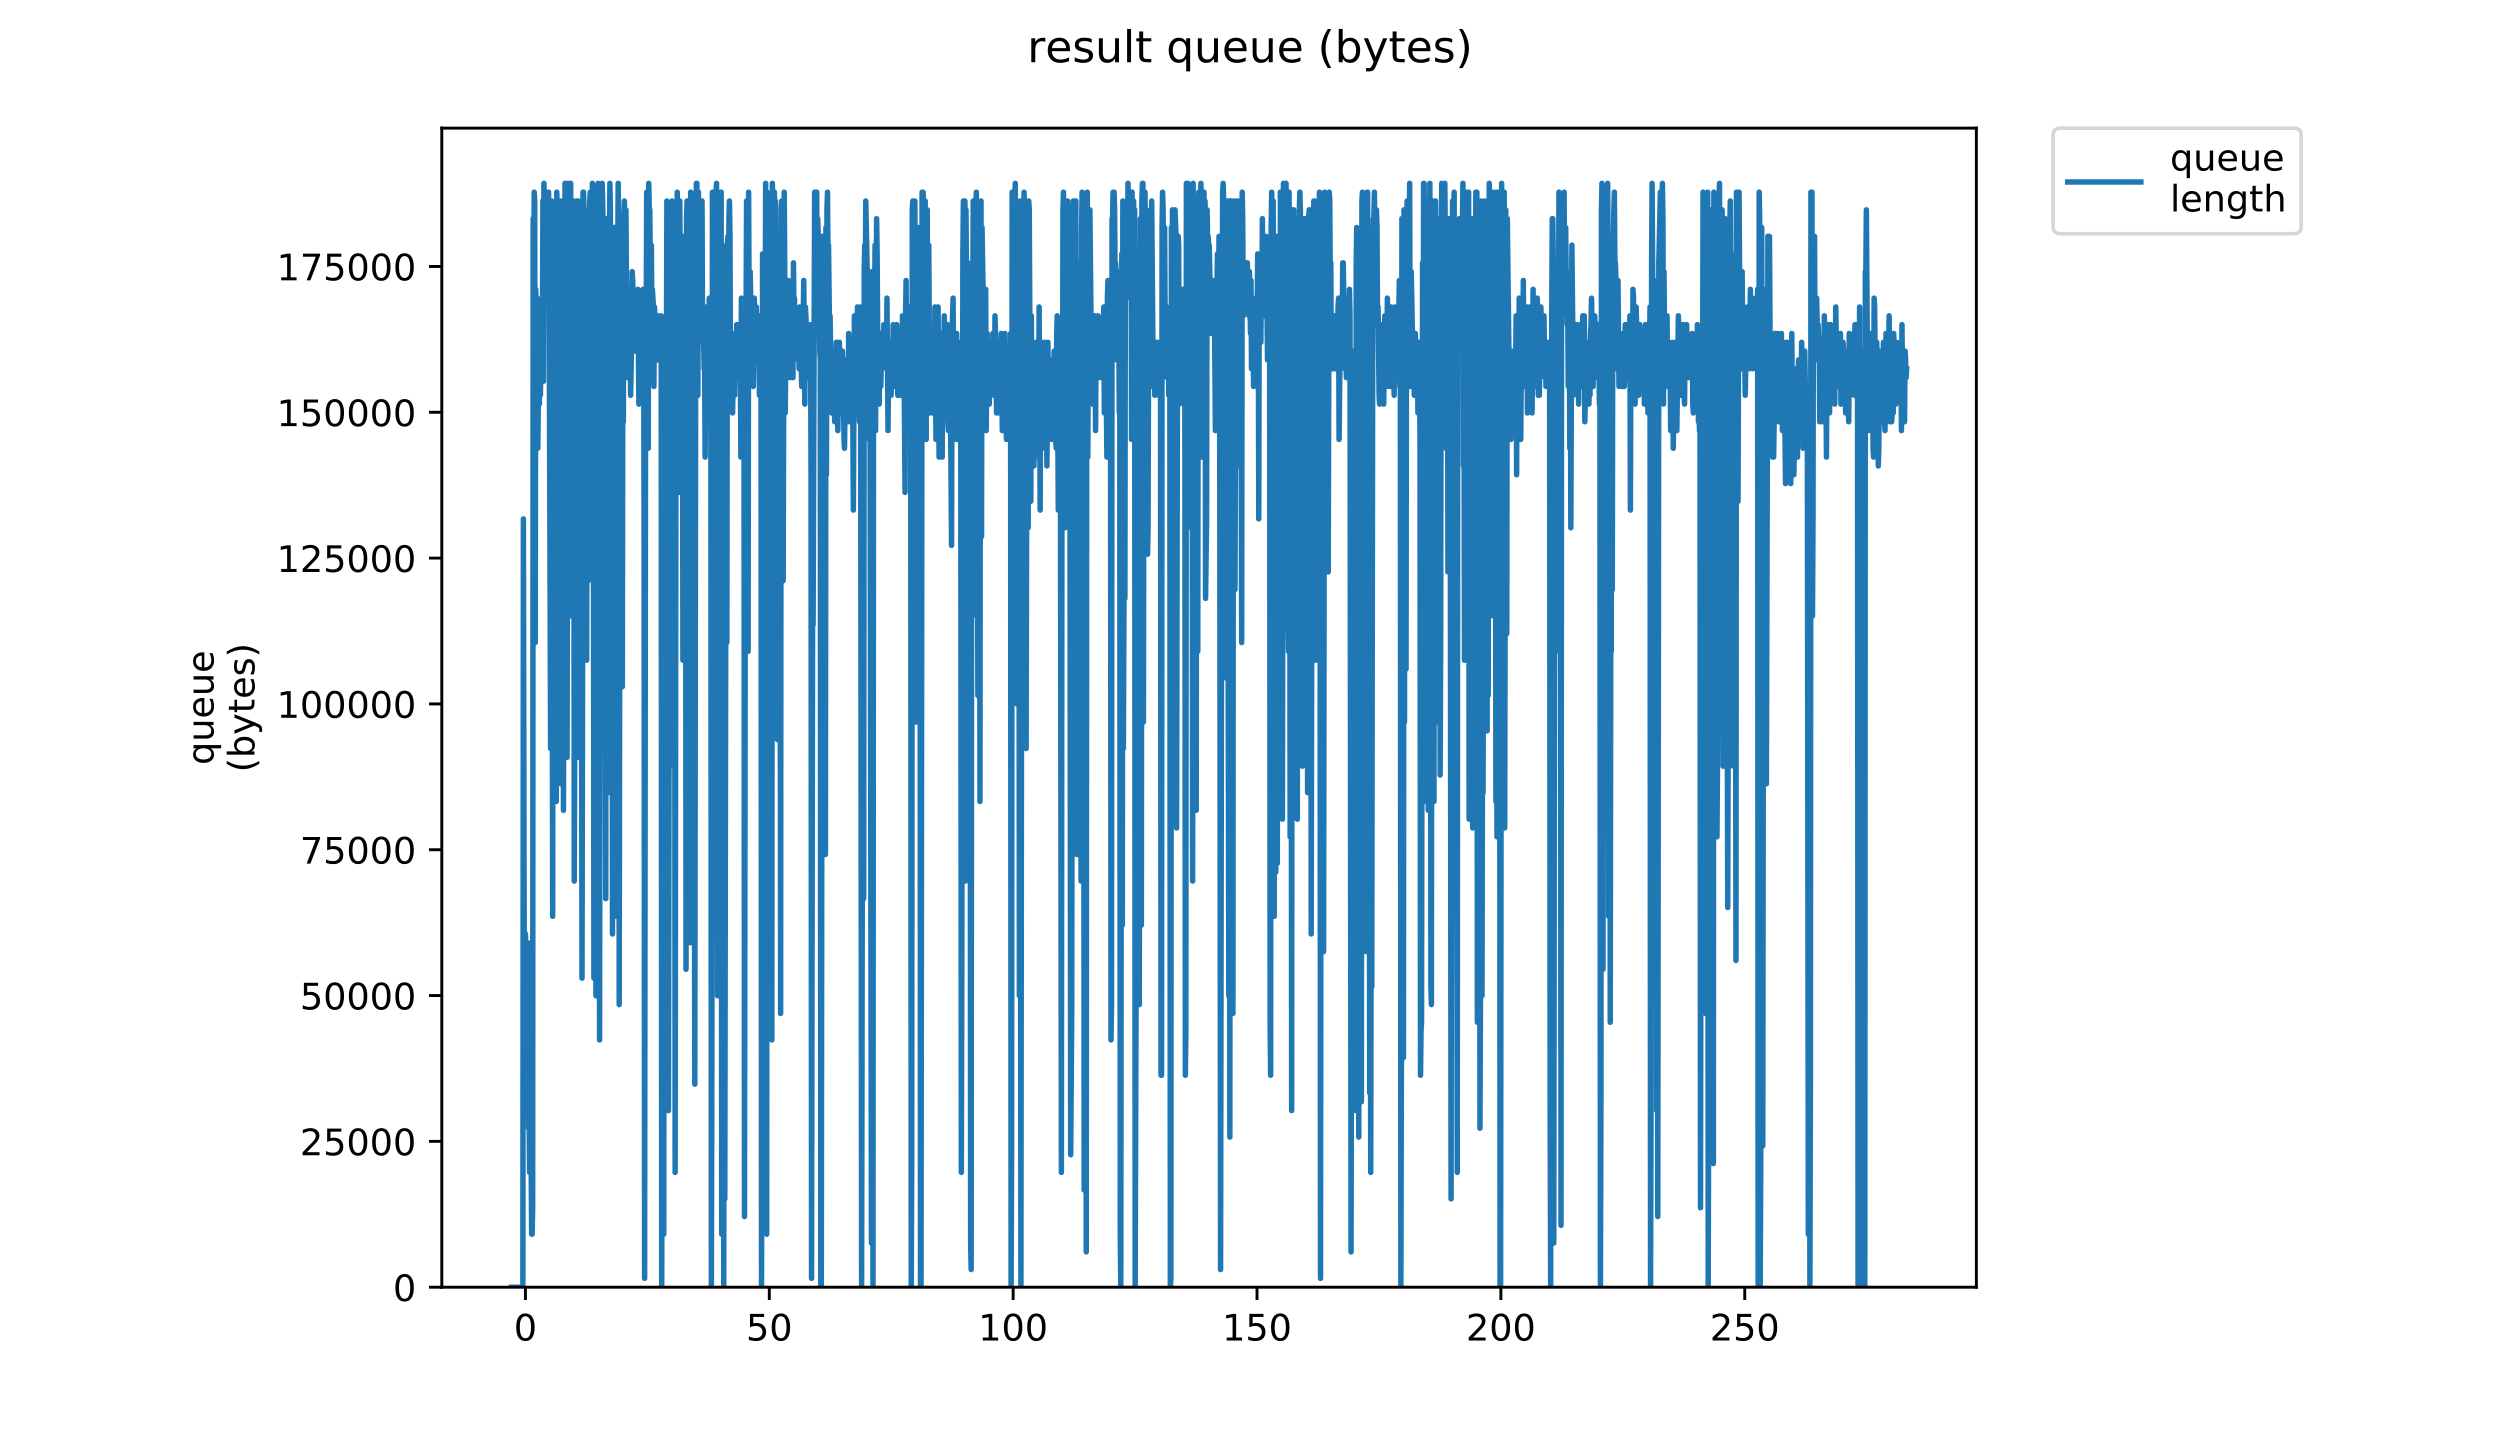 <?xml version="1.0" encoding="utf-8" standalone="no"?>
<!DOCTYPE svg PUBLIC "-//W3C//DTD SVG 1.1//EN"
  "http://www.w3.org/Graphics/SVG/1.1/DTD/svg11.dtd">
<!-- Created with matplotlib (https://matplotlib.org/) -->
<svg height="396pt" version="1.1" viewBox="0 0 684 396" width="684pt" xmlns="http://www.w3.org/2000/svg" xmlns:xlink="http://www.w3.org/1999/xlink">
 <defs>
  <style type="text/css">
*{stroke-linecap:butt;stroke-linejoin:round;}
  </style>
 </defs>
 <g id="figure_1">
  <g id="patch_1">
   <path d="M 0 396 
L 684 396 
L 684 0 
L 0 0 
z
" style="fill:#ffffff;"/>
  </g>
  <g id="axes_1">
   <g id="patch_2">
    <path d="M 120.879 352.174 
L 540.734 352.174 
L 540.734 35.062 
L 120.879 35.062 
z
" style="fill:#ffffff;"/>
   </g>
   <g id="matplotlib.axis_1">
    <g id="xtick_1">
     <g id="line2d_1">
      <defs>
       <path d="M 0 0 
L 0 3.5 
" id="mf52c67caf8" style="stroke:#000000;stroke-width:0.8;"/>
      </defs>
      <g>
       <use style="stroke:#000000;stroke-width:0.8;" x="143.756" xlink:href="#mf52c67caf8" y="352.174"/>
      </g>
     </g>
     <g id="text_1">
      <!-- 0 -->
      <defs>
       <path d="M 31.781 66.406 
Q 24.172 66.406 20.328 58.906 
Q 16.5 51.422 16.5 36.375 
Q 16.5 21.391 20.328 13.891 
Q 24.172 6.391 31.781 6.391 
Q 39.453 6.391 43.281 13.891 
Q 47.125 21.391 47.125 36.375 
Q 47.125 51.422 43.281 58.906 
Q 39.453 66.406 31.781 66.406 
z
M 31.781 74.219 
Q 44.047 74.219 50.516 64.516 
Q 56.984 54.828 56.984 36.375 
Q 56.984 17.969 50.516 8.266 
Q 44.047 -1.422 31.781 -1.422 
Q 19.531 -1.422 13.062 8.266 
Q 6.594 17.969 6.594 36.375 
Q 6.594 54.828 13.062 64.516 
Q 19.531 74.219 31.781 74.219 
z
" id="DejaVuSans-48"/>
      </defs>
      <g transform="translate(140.575 366.773)scale(0.1 -0.1)">
       <use xlink:href="#DejaVuSans-48"/>
      </g>
     </g>
    </g>
    <g id="xtick_2">
     <g id="line2d_2">
      <g>
       <use style="stroke:#000000;stroke-width:0.8;" x="210.477" xlink:href="#mf52c67caf8" y="352.174"/>
      </g>
     </g>
     <g id="text_2">
      <!-- 50 -->
      <defs>
       <path d="M 10.797 72.906 
L 49.516 72.906 
L 49.516 64.594 
L 19.828 64.594 
L 19.828 46.734 
Q 21.969 47.469 24.109 47.828 
Q 26.266 48.188 28.422 48.188 
Q 40.625 48.188 47.75 41.5 
Q 54.891 34.812 54.891 23.391 
Q 54.891 11.625 47.562 5.094 
Q 40.234 -1.422 26.906 -1.422 
Q 22.312 -1.422 17.547 -0.641 
Q 12.797 0.141 7.719 1.703 
L 7.719 11.625 
Q 12.109 9.234 16.797 8.062 
Q 21.484 6.891 26.703 6.891 
Q 35.156 6.891 40.078 11.328 
Q 45.016 15.766 45.016 23.391 
Q 45.016 31 40.078 35.438 
Q 35.156 39.891 26.703 39.891 
Q 22.75 39.891 18.812 39.016 
Q 14.891 38.141 10.797 36.281 
z
" id="DejaVuSans-53"/>
      </defs>
      <g transform="translate(204.115 366.773)scale(0.1 -0.1)">
       <use xlink:href="#DejaVuSans-53"/>
       <use x="63.623" xlink:href="#DejaVuSans-48"/>
      </g>
     </g>
    </g>
    <g id="xtick_3">
     <g id="line2d_3">
      <g>
       <use style="stroke:#000000;stroke-width:0.8;" x="277.199" xlink:href="#mf52c67caf8" y="352.174"/>
      </g>
     </g>
     <g id="text_3">
      <!-- 100 -->
      <defs>
       <path d="M 12.406 8.297 
L 28.516 8.297 
L 28.516 63.922 
L 10.984 60.406 
L 10.984 69.391 
L 28.422 72.906 
L 38.281 72.906 
L 38.281 8.297 
L 54.391 8.297 
L 54.391 0 
L 12.406 0 
z
" id="DejaVuSans-49"/>
      </defs>
      <g transform="translate(267.655 366.773)scale(0.1 -0.1)">
       <use xlink:href="#DejaVuSans-49"/>
       <use x="63.623" xlink:href="#DejaVuSans-48"/>
       <use x="127.246" xlink:href="#DejaVuSans-48"/>
      </g>
     </g>
    </g>
    <g id="xtick_4">
     <g id="line2d_4">
      <g>
       <use style="stroke:#000000;stroke-width:0.8;" x="343.92" xlink:href="#mf52c67caf8" y="352.174"/>
      </g>
     </g>
     <g id="text_4">
      <!-- 150 -->
      <g transform="translate(334.376 366.773)scale(0.1 -0.1)">
       <use xlink:href="#DejaVuSans-49"/>
       <use x="63.623" xlink:href="#DejaVuSans-53"/>
       <use x="127.246" xlink:href="#DejaVuSans-48"/>
      </g>
     </g>
    </g>
    <g id="xtick_5">
     <g id="line2d_5">
      <g>
       <use style="stroke:#000000;stroke-width:0.8;" x="410.642" xlink:href="#mf52c67caf8" y="352.174"/>
      </g>
     </g>
     <g id="text_5">
      <!-- 200 -->
      <defs>
       <path d="M 19.188 8.297 
L 53.609 8.297 
L 53.609 0 
L 7.328 0 
L 7.328 8.297 
Q 12.938 14.109 22.625 23.891 
Q 32.328 33.688 34.812 36.531 
Q 39.547 41.844 41.422 45.531 
Q 43.312 49.219 43.312 52.781 
Q 43.312 58.594 39.234 62.25 
Q 35.156 65.922 28.609 65.922 
Q 23.969 65.922 18.812 64.312 
Q 13.672 62.703 7.812 59.422 
L 7.812 69.391 
Q 13.766 71.781 18.938 73 
Q 24.125 74.219 28.422 74.219 
Q 39.75 74.219 46.484 68.547 
Q 53.219 62.891 53.219 53.422 
Q 53.219 48.922 51.531 44.891 
Q 49.859 40.875 45.406 35.406 
Q 44.188 33.984 37.641 27.219 
Q 31.109 20.453 19.188 8.297 
z
" id="DejaVuSans-50"/>
      </defs>
      <g transform="translate(401.098 366.773)scale(0.1 -0.1)">
       <use xlink:href="#DejaVuSans-50"/>
       <use x="63.623" xlink:href="#DejaVuSans-48"/>
       <use x="127.246" xlink:href="#DejaVuSans-48"/>
      </g>
     </g>
    </g>
    <g id="xtick_6">
     <g id="line2d_6">
      <g>
       <use style="stroke:#000000;stroke-width:0.8;" x="477.363" xlink:href="#mf52c67caf8" y="352.174"/>
      </g>
     </g>
     <g id="text_6">
      <!-- 250 -->
      <g transform="translate(467.819 366.773)scale(0.1 -0.1)">
       <use xlink:href="#DejaVuSans-50"/>
       <use x="63.623" xlink:href="#DejaVuSans-53"/>
       <use x="127.246" xlink:href="#DejaVuSans-48"/>
      </g>
     </g>
    </g>
   </g>
   <g id="matplotlib.axis_2">
    <g id="ytick_1">
     <g id="line2d_7">
      <defs>
       <path d="M 0 0 
L -3.5 0 
" id="ma97d9c6a25" style="stroke:#000000;stroke-width:0.8;"/>
      </defs>
      <g>
       <use style="stroke:#000000;stroke-width:0.8;" x="120.879" xlink:href="#ma97d9c6a25" y="352.174"/>
      </g>
     </g>
     <g id="text_7">
      <!-- 0 -->
      <g transform="translate(107.516 355.973)scale(0.1 -0.1)">
       <use xlink:href="#DejaVuSans-48"/>
      </g>
     </g>
    </g>
    <g id="ytick_2">
     <g id="line2d_8">
      <g>
       <use style="stroke:#000000;stroke-width:0.8;" x="120.879" xlink:href="#ma97d9c6a25" y="312.278"/>
      </g>
     </g>
     <g id="text_8">
      <!-- 25000 -->
      <g transform="translate(82.066 316.078)scale(0.1 -0.1)">
       <use xlink:href="#DejaVuSans-50"/>
       <use x="63.623" xlink:href="#DejaVuSans-53"/>
       <use x="127.246" xlink:href="#DejaVuSans-48"/>
       <use x="190.869" xlink:href="#DejaVuSans-48"/>
       <use x="254.492" xlink:href="#DejaVuSans-48"/>
      </g>
     </g>
    </g>
    <g id="ytick_3">
     <g id="line2d_9">
      <g>
       <use style="stroke:#000000;stroke-width:0.8;" x="120.879" xlink:href="#ma97d9c6a25" y="272.383"/>
      </g>
     </g>
     <g id="text_9">
      <!-- 50000 -->
      <g transform="translate(82.066 276.182)scale(0.1 -0.1)">
       <use xlink:href="#DejaVuSans-53"/>
       <use x="63.623" xlink:href="#DejaVuSans-48"/>
       <use x="127.246" xlink:href="#DejaVuSans-48"/>
       <use x="190.869" xlink:href="#DejaVuSans-48"/>
       <use x="254.492" xlink:href="#DejaVuSans-48"/>
      </g>
     </g>
    </g>
    <g id="ytick_4">
     <g id="line2d_10">
      <g>
       <use style="stroke:#000000;stroke-width:0.8;" x="120.879" xlink:href="#ma97d9c6a25" y="232.487"/>
      </g>
     </g>
     <g id="text_10">
      <!-- 75000 -->
      <defs>
       <path d="M 8.203 72.906 
L 55.078 72.906 
L 55.078 68.703 
L 28.609 0 
L 18.312 0 
L 43.219 64.594 
L 8.203 64.594 
z
" id="DejaVuSans-55"/>
      </defs>
      <g transform="translate(82.066 236.286)scale(0.1 -0.1)">
       <use xlink:href="#DejaVuSans-55"/>
       <use x="63.623" xlink:href="#DejaVuSans-53"/>
       <use x="127.246" xlink:href="#DejaVuSans-48"/>
       <use x="190.869" xlink:href="#DejaVuSans-48"/>
       <use x="254.492" xlink:href="#DejaVuSans-48"/>
      </g>
     </g>
    </g>
    <g id="ytick_5">
     <g id="line2d_11">
      <g>
       <use style="stroke:#000000;stroke-width:0.8;" x="120.879" xlink:href="#ma97d9c6a25" y="192.591"/>
      </g>
     </g>
     <g id="text_11">
      <!-- 100000 -->
      <g transform="translate(75.704 196.39)scale(0.1 -0.1)">
       <use xlink:href="#DejaVuSans-49"/>
       <use x="63.623" xlink:href="#DejaVuSans-48"/>
       <use x="127.246" xlink:href="#DejaVuSans-48"/>
       <use x="190.869" xlink:href="#DejaVuSans-48"/>
       <use x="254.492" xlink:href="#DejaVuSans-48"/>
       <use x="318.115" xlink:href="#DejaVuSans-48"/>
      </g>
     </g>
    </g>
    <g id="ytick_6">
     <g id="line2d_12">
      <g>
       <use style="stroke:#000000;stroke-width:0.8;" x="120.879" xlink:href="#ma97d9c6a25" y="152.695"/>
      </g>
     </g>
     <g id="text_12">
      <!-- 125000 -->
      <g transform="translate(75.704 156.494)scale(0.1 -0.1)">
       <use xlink:href="#DejaVuSans-49"/>
       <use x="63.623" xlink:href="#DejaVuSans-50"/>
       <use x="127.246" xlink:href="#DejaVuSans-53"/>
       <use x="190.869" xlink:href="#DejaVuSans-48"/>
       <use x="254.492" xlink:href="#DejaVuSans-48"/>
       <use x="318.115" xlink:href="#DejaVuSans-48"/>
      </g>
     </g>
    </g>
    <g id="ytick_7">
     <g id="line2d_13">
      <g>
       <use style="stroke:#000000;stroke-width:0.8;" x="120.879" xlink:href="#ma97d9c6a25" y="112.799"/>
      </g>
     </g>
     <g id="text_13">
      <!-- 150000 -->
      <g transform="translate(75.704 116.599)scale(0.1 -0.1)">
       <use xlink:href="#DejaVuSans-49"/>
       <use x="63.623" xlink:href="#DejaVuSans-53"/>
       <use x="127.246" xlink:href="#DejaVuSans-48"/>
       <use x="190.869" xlink:href="#DejaVuSans-48"/>
       <use x="254.492" xlink:href="#DejaVuSans-48"/>
       <use x="318.115" xlink:href="#DejaVuSans-48"/>
      </g>
     </g>
    </g>
    <g id="ytick_8">
     <g id="line2d_14">
      <g>
       <use style="stroke:#000000;stroke-width:0.8;" x="120.879" xlink:href="#ma97d9c6a25" y="72.904"/>
      </g>
     </g>
     <g id="text_14">
      <!-- 175000 -->
      <g transform="translate(75.704 76.703)scale(0.1 -0.1)">
       <use xlink:href="#DejaVuSans-49"/>
       <use x="63.623" xlink:href="#DejaVuSans-55"/>
       <use x="127.246" xlink:href="#DejaVuSans-53"/>
       <use x="190.869" xlink:href="#DejaVuSans-48"/>
       <use x="254.492" xlink:href="#DejaVuSans-48"/>
       <use x="318.115" xlink:href="#DejaVuSans-48"/>
      </g>
     </g>
    </g>
    <g id="text_15">
     <!-- queue -->
     <defs>
      <path d="M 14.797 27.297 
Q 14.797 17.391 18.875 11.75 
Q 22.953 6.109 30.078 6.109 
Q 37.203 6.109 41.297 11.75 
Q 45.406 17.391 45.406 27.297 
Q 45.406 37.203 41.297 42.844 
Q 37.203 48.484 30.078 48.484 
Q 22.953 48.484 18.875 42.844 
Q 14.797 37.203 14.797 27.297 
z
M 45.406 8.203 
Q 42.578 3.328 38.25 0.953 
Q 33.938 -1.422 27.875 -1.422 
Q 17.969 -1.422 11.734 6.484 
Q 5.516 14.406 5.516 27.297 
Q 5.516 40.188 11.734 48.094 
Q 17.969 56 27.875 56 
Q 33.938 56 38.25 53.625 
Q 42.578 51.266 45.406 46.391 
L 45.406 54.688 
L 54.391 54.688 
L 54.391 -20.797 
L 45.406 -20.797 
z
" id="DejaVuSans-113"/>
      <path d="M 8.5 21.578 
L 8.5 54.688 
L 17.484 54.688 
L 17.484 21.922 
Q 17.484 14.156 20.5 10.266 
Q 23.531 6.391 29.594 6.391 
Q 36.859 6.391 41.078 11.031 
Q 45.312 15.672 45.312 23.688 
L 45.312 54.688 
L 54.297 54.688 
L 54.297 0 
L 45.312 0 
L 45.312 8.406 
Q 42.047 3.422 37.719 1 
Q 33.406 -1.422 27.688 -1.422 
Q 18.266 -1.422 13.375 4.438 
Q 8.5 10.297 8.5 21.578 
z
M 31.109 56 
z
" id="DejaVuSans-117"/>
      <path d="M 56.203 29.594 
L 56.203 25.203 
L 14.891 25.203 
Q 15.484 15.922 20.484 11.062 
Q 25.484 6.203 34.422 6.203 
Q 39.594 6.203 44.453 7.469 
Q 49.312 8.734 54.109 11.281 
L 54.109 2.781 
Q 49.266 0.734 44.188 -0.344 
Q 39.109 -1.422 33.891 -1.422 
Q 20.797 -1.422 13.156 6.188 
Q 5.516 13.812 5.516 26.812 
Q 5.516 40.234 12.766 48.109 
Q 20.016 56 32.328 56 
Q 43.359 56 49.781 48.891 
Q 56.203 41.797 56.203 29.594 
z
M 47.219 32.234 
Q 47.125 39.594 43.094 43.984 
Q 39.062 48.391 32.422 48.391 
Q 24.906 48.391 20.391 44.141 
Q 15.875 39.891 15.188 32.172 
z
" id="DejaVuSans-101"/>
     </defs>
     <g transform="translate(58.426 209.283)rotate(-90)scale(0.1 -0.1)">
      <use xlink:href="#DejaVuSans-113"/>
      <use x="63.477" xlink:href="#DejaVuSans-117"/>
      <use x="126.855" xlink:href="#DejaVuSans-101"/>
      <use x="188.379" xlink:href="#DejaVuSans-117"/>
      <use x="251.758" xlink:href="#DejaVuSans-101"/>
     </g>
     <!-- (bytes) -->
     <defs>
      <path d="M 31 75.875 
Q 24.469 64.656 21.281 53.656 
Q 18.109 42.672 18.109 31.391 
Q 18.109 20.125 21.312 9.062 
Q 24.516 -2 31 -13.188 
L 23.188 -13.188 
Q 15.875 -1.703 12.234 9.375 
Q 8.594 20.453 8.594 31.391 
Q 8.594 42.281 12.203 53.312 
Q 15.828 64.359 23.188 75.875 
z
" id="DejaVuSans-40"/>
      <path d="M 48.688 27.297 
Q 48.688 37.203 44.609 42.844 
Q 40.531 48.484 33.406 48.484 
Q 26.266 48.484 22.188 42.844 
Q 18.109 37.203 18.109 27.297 
Q 18.109 17.391 22.188 11.75 
Q 26.266 6.109 33.406 6.109 
Q 40.531 6.109 44.609 11.75 
Q 48.688 17.391 48.688 27.297 
z
M 18.109 46.391 
Q 20.953 51.266 25.266 53.625 
Q 29.594 56 35.594 56 
Q 45.562 56 51.781 48.094 
Q 58.016 40.188 58.016 27.297 
Q 58.016 14.406 51.781 6.484 
Q 45.562 -1.422 35.594 -1.422 
Q 29.594 -1.422 25.266 0.953 
Q 20.953 3.328 18.109 8.203 
L 18.109 0 
L 9.078 0 
L 9.078 75.984 
L 18.109 75.984 
z
" id="DejaVuSans-98"/>
      <path d="M 32.172 -5.078 
Q 28.375 -14.844 24.75 -17.812 
Q 21.141 -20.797 15.094 -20.797 
L 7.906 -20.797 
L 7.906 -13.281 
L 13.188 -13.281 
Q 16.891 -13.281 18.938 -11.516 
Q 21 -9.766 23.484 -3.219 
L 25.094 0.875 
L 2.984 54.688 
L 12.5 54.688 
L 29.594 11.922 
L 46.688 54.688 
L 56.203 54.688 
z
" id="DejaVuSans-121"/>
      <path d="M 18.312 70.219 
L 18.312 54.688 
L 36.812 54.688 
L 36.812 47.703 
L 18.312 47.703 
L 18.312 18.016 
Q 18.312 11.328 20.141 9.422 
Q 21.969 7.516 27.594 7.516 
L 36.812 7.516 
L 36.812 0 
L 27.594 0 
Q 17.188 0 13.234 3.875 
Q 9.281 7.766 9.281 18.016 
L 9.281 47.703 
L 2.688 47.703 
L 2.688 54.688 
L 9.281 54.688 
L 9.281 70.219 
z
" id="DejaVuSans-116"/>
      <path d="M 44.281 53.078 
L 44.281 44.578 
Q 40.484 46.531 36.375 47.5 
Q 32.281 48.484 27.875 48.484 
Q 21.188 48.484 17.844 46.438 
Q 14.5 44.391 14.5 40.281 
Q 14.5 37.156 16.891 35.375 
Q 19.281 33.594 26.516 31.984 
L 29.594 31.297 
Q 39.156 29.25 43.188 25.516 
Q 47.219 21.781 47.219 15.094 
Q 47.219 7.469 41.188 3.016 
Q 35.156 -1.422 24.609 -1.422 
Q 20.219 -1.422 15.453 -0.562 
Q 10.688 0.297 5.422 2 
L 5.422 11.281 
Q 10.406 8.688 15.234 7.391 
Q 20.062 6.109 24.812 6.109 
Q 31.156 6.109 34.562 8.281 
Q 37.984 10.453 37.984 14.406 
Q 37.984 18.062 35.516 20.016 
Q 33.062 21.969 24.703 23.781 
L 21.578 24.516 
Q 13.234 26.266 9.516 29.906 
Q 5.812 33.547 5.812 39.891 
Q 5.812 47.609 11.281 51.797 
Q 16.75 56 26.812 56 
Q 31.781 56 36.172 55.266 
Q 40.578 54.547 44.281 53.078 
z
" id="DejaVuSans-115"/>
      <path d="M 8.016 75.875 
L 15.828 75.875 
Q 23.141 64.359 26.781 53.312 
Q 30.422 42.281 30.422 31.391 
Q 30.422 20.453 26.781 9.375 
Q 23.141 -1.703 15.828 -13.188 
L 8.016 -13.188 
Q 14.5 -2 17.703 9.062 
Q 20.906 20.125 20.906 31.391 
Q 20.906 42.672 17.703 53.656 
Q 14.5 64.656 8.016 75.875 
z
" id="DejaVuSans-41"/>
     </defs>
     <g transform="translate(69.624 211.295)rotate(-90)scale(0.1 -0.1)">
      <use xlink:href="#DejaVuSans-40"/>
      <use x="39.014" xlink:href="#DejaVuSans-98"/>
      <use x="102.49" xlink:href="#DejaVuSans-121"/>
      <use x="161.67" xlink:href="#DejaVuSans-116"/>
      <use x="200.879" xlink:href="#DejaVuSans-101"/>
      <use x="262.402" xlink:href="#DejaVuSans-115"/>
      <use x="314.502" xlink:href="#DejaVuSans-41"/>
     </g>
    </g>
   </g>
   <g id="line2d_15">
    <path clip-path="url(#p0b2b916866)" d="M 139.963 352.174 
L 143.058 352.174 
L 143.199 141.974 
L 143.481 289.356 
L 143.763 255.531 
L 143.904 296.614 
L 144.045 296.614 
L 144.189 291.772 
L 144.329 294.188 
L 144.469 257.947 
L 144.609 308.685 
L 144.754 301.436 
L 144.893 320.765 
L 145.033 320.765 
L 145.173 294.188 
L 145.456 337.678 
L 145.596 337.678 
L 145.736 330.429 
L 145.876 59.722 
L 146.016 83.988 
L 146.157 52.579 
L 146.297 54.995 
L 146.438 175.8 
L 146.579 79.156 
L 146.719 88.82 
L 146.86 81.572 
L 147.001 81.572 
L 147.142 122.646 
L 147.422 96.069 
L 147.562 110.565 
L 147.702 96.069 
L 147.842 108.149 
L 147.982 100.901 
L 148.124 103.317 
L 148.264 93.653 
L 148.404 93.653 
L 148.544 54.89 
L 148.684 104.313 
L 148.824 50.163 
L 148.964 71.908 
L 149.104 54.995 
L 149.244 57.411 
L 149.384 52.579 
L 149.524 79.156 
L 149.665 57.411 
L 149.806 54.995 
L 149.946 62.243 
L 150.086 52.579 
L 150.226 76.74 
L 150.646 204.793 
L 150.787 166.135 
L 150.927 54.995 
L 151.21 250.698 
L 151.349 57.411 
L 151.489 91.237 
L 151.629 57.411 
L 151.769 132.31 
L 151.909 103.317 
L 152.19 219.289 
L 152.33 52.579 
L 152.47 57.411 
L 152.61 98.485 
L 152.75 199.961 
L 153.171 54.995 
L 153.452 214.457 
L 153.594 54.995 
L 153.736 64.66 
L 153.879 64.66 
L 154.019 86.404 
L 154.161 221.705 
L 154.584 50.163 
L 154.726 96.069 
L 154.87 88.82 
L 155.013 127.478 
L 155.152 207.209 
L 155.432 50.163 
L 155.712 151.639 
L 155.852 137.142 
L 155.992 52.579 
L 156.134 50.163 
L 156.415 168.551 
L 156.555 81.572 
L 156.695 125.062 
L 156.835 54.995 
L 156.975 69.469 
L 157.116 241.053 
L 157.257 199.961 
L 157.397 81.572 
L 157.539 154.055 
L 157.679 54.995 
L 157.821 67.076 
L 157.961 168.551 
L 158.102 168.551 
L 158.246 54.995 
L 158.39 207.209 
L 158.674 57.411 
L 158.816 76.74 
L 159.096 170.968 
L 159.236 267.611 
L 159.377 195.128 
L 159.517 52.579 
L 159.657 52.579 
L 159.796 57.411 
L 159.937 57.411 
L 160.08 59.827 
L 160.224 98.485 
L 160.367 74.324 
L 160.509 180.632 
L 160.652 98.485 
L 160.937 158.887 
L 161.078 69.469 
L 161.22 83.988 
L 161.361 54.995 
L 161.503 52.579 
L 161.784 141.974 
L 161.926 156.471 
L 162.067 50.163 
L 162.209 52.579 
L 162.35 122.646 
L 162.491 267.611 
L 162.632 54.995 
L 162.773 52.579 
L 163.054 272.443 
L 163.195 71.908 
L 163.619 50.163 
L 163.759 105.733 
L 163.901 69.469 
L 164.042 284.524 
L 164.324 54.995 
L 164.465 52.579 
L 164.606 54.995 
L 164.747 50.163 
L 164.888 54.995 
L 165.029 64.66 
L 165.454 115.397 
L 165.735 245.866 
L 165.875 67.076 
L 166.015 59.827 
L 166.155 86.404 
L 166.295 202.377 
L 166.436 216.873 
L 166.578 214.457 
L 166.72 71.908 
L 166.863 50.163 
L 167.005 57.411 
L 167.147 149.223 
L 167.429 69.469 
L 167.571 255.531 
L 167.712 76.74 
L 167.857 115.397 
L 167.998 62.243 
L 168.141 62.243 
L 168.283 100.901 
L 168.566 209.625 
L 168.709 250.698 
L 168.85 69.469 
L 168.991 74.324 
L 169.132 50.163 
L 169.273 64.66 
L 169.414 274.859 
L 169.699 64.66 
L 169.842 88.82 
L 169.982 79.156 
L 170.124 86.404 
L 170.267 187.88 
L 170.408 96.069 
L 170.549 115.397 
L 170.69 59.827 
L 170.833 54.995 
L 170.975 74.324 
L 171.116 74.324 
L 171.256 57.411 
L 171.542 98.485 
L 171.683 103.317 
L 171.824 86.404 
L 171.965 100.901 
L 172.248 79.156 
L 172.39 86.404 
L 172.534 108.149 
L 172.676 100.901 
L 172.961 74.324 
L 173.102 76.74 
L 173.526 96.069 
L 173.669 91.237 
L 173.809 96.069 
L 174.091 86.404 
L 174.234 88.82 
L 174.516 79.156 
L 174.801 110.565 
L 175.088 88.82 
L 175.231 91.237 
L 175.372 86.404 
L 175.514 88.82 
L 175.657 108.149 
L 175.939 79.156 
L 176.081 79.156 
L 176.223 146.807 
L 176.363 349.758 
L 176.646 88.82 
L 176.788 93.653 
L 176.93 52.579 
L 177.355 122.646 
L 177.497 50.163 
L 177.641 57.411 
L 177.781 57.411 
L 177.923 74.324 
L 178.063 67.076 
L 178.206 67.076 
L 178.347 83.988 
L 178.488 79.156 
L 178.77 83.988 
L 178.912 105.733 
L 179.053 83.988 
L 179.196 86.404 
L 179.481 96.069 
L 179.764 86.404 
L 179.905 98.485 
L 180.046 86.404 
L 180.189 93.653 
L 180.331 88.82 
L 180.612 98.485 
L 180.894 86.404 
L 181.042 352.174 
L 181.183 299.02 
L 181.324 183.048 
L 181.609 337.678 
L 181.751 110.565 
L 181.891 125.062 
L 182.032 117.814 
L 182.172 149.223 
L 182.458 54.995 
L 182.599 62.243 
L 182.741 127.478 
L 182.883 303.852 
L 183.165 134.726 
L 183.446 67.076 
L 183.587 59.827 
L 183.729 76.74 
L 183.87 54.995 
L 184.01 199.961 
L 184.292 178.216 
L 184.433 209.625 
L 184.574 108.149 
L 184.716 320.765 
L 185.001 59.827 
L 185.143 105.733 
L 185.286 52.579 
L 185.426 62.243 
L 185.567 57.411 
L 185.709 134.726 
L 185.85 57.411 
L 185.992 54.995 
L 186.133 81.572 
L 186.274 79.156 
L 186.558 115.397 
L 186.701 76.74 
L 186.843 180.632 
L 186.986 161.303 
L 187.129 64.66 
L 187.27 83.988 
L 187.411 175.8 
L 187.552 74.324 
L 187.695 265.195 
L 187.836 59.827 
L 187.979 54.995 
L 188.262 67.076 
L 188.828 257.947 
L 188.968 52.579 
L 189.109 96.069 
L 189.249 59.827 
L 189.39 245.866 
L 189.531 67.076 
L 189.673 86.125 
L 189.958 207.209 
L 190.098 296.614 
L 190.378 59.827 
L 190.521 50.163 
L 190.663 50.163 
L 190.944 108.149 
L 191.085 52.579 
L 191.228 93.653 
L 191.368 57.411 
L 191.509 54.995 
L 191.65 81.572 
L 191.79 83.988 
L 192.074 54.995 
L 192.215 91.237 
L 192.498 91.237 
L 192.64 100.901 
L 192.781 100.901 
L 192.922 125.062 
L 193.206 83.988 
L 193.349 86.404 
L 193.631 103.317 
L 193.772 98.485 
L 194.055 81.572 
L 194.199 110.565 
L 194.479 88.82 
L 194.628 352.174 
L 194.774 286.94 
L 194.914 52.579 
L 195.055 54.995 
L 195.196 105.733 
L 195.336 93.653 
L 195.477 57.411 
L 195.618 62.243 
L 195.76 161.303 
L 195.901 52.579 
L 196.041 50.163 
L 196.324 272.443 
L 196.888 71.908 
L 197.17 267.611 
L 197.311 52.579 
L 197.455 337.678 
L 197.596 190.296 
L 197.737 277.275 
L 197.879 98.485 
L 198.022 352.174 
L 198.163 151.639 
L 198.304 328.013 
L 198.728 67.076 
L 198.869 175.8 
L 199.01 67.076 
L 199.15 64.66 
L 199.293 105.733 
L 199.436 59.827 
L 199.578 54.995 
L 199.719 64.66 
L 199.863 100.901 
L 200.004 91.237 
L 200.145 100.901 
L 200.289 91.237 
L 200.433 112.981 
L 200.721 93.653 
L 200.862 93.653 
L 201.002 108.149 
L 201.143 98.485 
L 201.426 103.317 
L 201.568 88.82 
L 201.85 100.901 
L 201.993 88.82 
L 202.134 96.069 
L 202.276 93.653 
L 202.561 98.485 
L 202.703 125.062 
L 202.845 81.572 
L 202.987 86.404 
L 203.269 105.733 
L 203.551 91.237 
L 203.692 332.845 
L 203.977 96.069 
L 204.118 88.82 
L 204.26 54.995 
L 204.685 178.216 
L 204.826 52.579 
L 204.968 88.82 
L 205.109 76.74 
L 205.25 74.324 
L 205.392 81.572 
L 205.676 103.317 
L 205.816 86.404 
L 205.957 103.317 
L 206.098 105.733 
L 206.38 81.572 
L 206.52 86.404 
L 206.662 86.404 
L 206.804 88.753 
L 206.945 83.988 
L 207.085 96.069 
L 207.367 91.237 
L 207.507 96.069 
L 207.648 96.069 
L 207.789 108.149 
L 207.93 86.404 
L 208.07 86.404 
L 208.212 93.653 
L 208.354 352.174 
L 208.494 282.108 
L 208.635 69.469 
L 208.776 79.156 
L 208.917 166.135 
L 209.058 180.632 
L 209.481 50.163 
L 209.765 337.678 
L 209.905 52.579 
L 210.045 64.66 
L 210.186 59.827 
L 210.327 62.243 
L 210.467 54.995 
L 210.607 57.411 
L 210.747 96.069 
L 210.888 59.827 
L 211.032 245.866 
L 211.175 284.524 
L 211.316 50.163 
L 211.597 62.243 
L 211.877 52.579 
L 212.017 83.988 
L 212.158 54.995 
L 212.299 79.156 
L 212.44 67.076 
L 212.58 197.544 
L 212.721 202.377 
L 213.005 91.237 
L 213.291 76.74 
L 213.432 125.062 
L 213.576 277.275 
L 213.718 57.411 
L 213.858 54.995 
L 213.998 59.827 
L 214.138 54.995 
L 214.278 158.887 
L 214.558 52.579 
L 214.699 71.908 
L 214.84 112.981 
L 215.122 83.988 
L 215.265 91.237 
L 215.407 79.156 
L 215.547 91.237 
L 215.688 76.74 
L 215.828 96.069 
L 215.969 81.572 
L 216.109 103.317 
L 216.25 81.572 
L 216.391 91.237 
L 216.531 91.237 
L 216.672 100.901 
L 216.812 100.901 
L 216.953 103.317 
L 217.094 71.908 
L 217.235 88.82 
L 217.376 81.572 
L 217.519 91.237 
L 217.66 83.988 
L 217.8 86.404 
L 217.941 93.653 
L 218.081 86.404 
L 218.361 98.485 
L 218.502 91.237 
L 218.642 100.901 
L 218.783 83.988 
L 219.065 93.653 
L 219.346 105.733 
L 219.487 105.733 
L 219.628 88.82 
L 219.769 86.404 
L 219.91 76.74 
L 220.193 110.565 
L 220.342 83.988 
L 220.49 86.404 
L 220.635 91.237 
L 220.775 103.317 
L 220.915 103.317 
L 221.196 91.237 
L 221.477 91.237 
L 221.618 103.317 
L 221.758 88.82 
L 221.9 129.894 
L 222.04 349.758 
L 222.321 168.551 
L 222.462 170.968 
L 222.884 52.579 
L 223.025 59.827 
L 223.166 81.572 
L 223.306 52.579 
L 223.447 52.579 
L 223.587 81.572 
L 223.728 59.827 
L 224.009 69.469 
L 224.291 96.069 
L 224.432 98.485 
L 224.573 352.174 
L 224.714 352.174 
L 224.994 64.66 
L 225.134 141.974 
L 225.415 71.908 
L 225.556 151.639 
L 225.696 103.317 
L 225.837 233.786 
L 225.978 62.243 
L 226.119 129.894 
L 226.259 57.411 
L 226.401 52.579 
L 226.541 71.908 
L 226.682 67.076 
L 226.963 91.237 
L 227.105 86.404 
L 227.528 112.981 
L 227.668 108.149 
L 227.809 96.069 
L 227.949 100.901 
L 228.093 112.981 
L 228.235 110.565 
L 228.378 115.397 
L 228.52 100.901 
L 228.661 103.317 
L 228.802 93.653 
L 228.942 93.653 
L 229.224 117.814 
L 229.507 96.069 
L 229.647 93.653 
L 230.07 112.981 
L 230.21 98.485 
L 230.352 98.485 
L 230.492 96.069 
L 230.774 108.149 
L 230.917 120.23 
L 231.058 122.646 
L 231.34 98.485 
L 231.481 98.485 
L 231.622 110.565 
L 231.767 112.981 
L 231.911 112.981 
L 232.054 115.397 
L 232.197 91.237 
L 232.618 115.397 
L 233.05 93.653 
L 233.199 93.653 
L 233.48 139.558 
L 233.762 86.404 
L 234.185 108.149 
L 234.326 110.565 
L 234.608 83.988 
L 234.89 103.317 
L 235.17 115.397 
L 235.451 83.988 
L 235.737 352.174 
L 236.162 91.237 
L 236.304 245.866 
L 236.446 74.324 
L 236.588 67.076 
L 236.729 86.404 
L 236.871 54.995 
L 237.577 88.82 
L 237.858 120.23 
L 237.999 86.404 
L 238.425 340.094 
L 238.565 74.324 
L 238.848 352.174 
L 238.989 103.317 
L 239.13 83.988 
L 239.272 86.337 
L 239.414 67.076 
L 239.555 117.814 
L 239.838 59.827 
L 239.979 69.469 
L 240.261 108.149 
L 240.404 96.069 
L 240.547 110.565 
L 240.69 93.653 
L 240.834 91.237 
L 240.977 105.733 
L 241.265 93.653 
L 241.406 93.653 
L 241.547 96.069 
L 241.688 93.653 
L 241.829 88.82 
L 242.11 98.485 
L 242.251 91.237 
L 242.392 93.653 
L 242.533 100.901 
L 242.675 81.572 
L 242.958 117.814 
L 243.098 100.901 
L 243.239 105.733 
L 243.381 105.733 
L 243.522 93.653 
L 243.663 98.485 
L 243.805 108.149 
L 243.946 96.069 
L 244.087 96.069 
L 244.228 105.733 
L 244.369 88.82 
L 244.651 103.317 
L 244.792 100.901 
L 244.934 105.733 
L 245.075 105.733 
L 245.357 88.82 
L 245.64 108.149 
L 246.062 108.149 
L 246.203 96.069 
L 246.344 96.069 
L 246.486 98.485 
L 246.627 108.149 
L 246.77 108.149 
L 246.914 86.404 
L 247.056 96.069 
L 247.197 96.069 
L 247.337 98.485 
L 247.62 134.726 
L 247.761 86.404 
L 247.902 76.74 
L 248.044 96.069 
L 248.185 93.653 
L 248.326 103.317 
L 248.466 98.485 
L 248.607 83.988 
L 248.748 83.988 
L 248.888 105.733 
L 249.03 96.069 
L 249.171 112.981 
L 249.312 352.174 
L 249.455 315.933 
L 249.597 57.411 
L 249.738 54.995 
L 249.879 54.995 
L 250.02 67.076 
L 250.161 144.391 
L 250.303 54.995 
L 250.444 93.653 
L 250.586 197.544 
L 251.009 62.243 
L 251.15 62.243 
L 251.291 100.901 
L 251.572 76.74 
L 251.713 79.156 
L 251.853 352.174 
L 251.998 352.174 
L 252.283 52.579 
L 252.423 57.411 
L 252.563 52.579 
L 252.704 57.411 
L 252.845 57.411 
L 252.985 96.069 
L 253.125 54.995 
L 253.407 120.23 
L 253.548 62.243 
L 253.689 57.411 
L 253.829 103.317 
L 253.97 69.469 
L 254.11 67.076 
L 254.396 112.981 
L 254.537 91.237 
L 254.678 93.653 
L 254.819 98.485 
L 254.96 91.237 
L 255.1 112.981 
L 255.241 108.149 
L 255.382 98.485 
L 255.523 100.901 
L 255.664 98.485 
L 255.804 83.988 
L 256.087 120.23 
L 256.23 98.485 
L 256.373 108.149 
L 256.655 83.988 
L 256.935 125.062 
L 257.077 100.901 
L 257.218 112.981 
L 257.501 91.237 
L 257.645 122.646 
L 257.785 125.062 
L 257.927 91.237 
L 258.068 112.981 
L 258.352 86.404 
L 258.493 105.733 
L 258.774 93.653 
L 258.915 96.069 
L 259.057 93.653 
L 259.201 88.82 
L 259.342 115.397 
L 259.484 117.814 
L 259.769 93.653 
L 259.91 91.237 
L 260.341 149.223 
L 260.481 91.237 
L 260.762 81.572 
L 261.045 120.23 
L 261.185 103.317 
L 261.326 100.901 
L 261.467 93.653 
L 261.608 100.901 
L 261.749 91.237 
L 261.889 120.23 
L 262.17 100.901 
L 262.31 93.653 
L 262.45 115.397 
L 262.591 103.317 
L 262.731 103.317 
L 262.872 125.062 
L 263.018 320.765 
L 263.159 265.195 
L 263.439 69.469 
L 263.58 54.995 
L 263.721 54.995 
L 263.861 103.317 
L 264.002 54.995 
L 264.149 241.053 
L 264.29 57.411 
L 264.432 76.74 
L 264.574 132.31 
L 264.856 71.908 
L 264.996 146.807 
L 265.137 96.069 
L 265.278 207.209 
L 265.419 103.317 
L 265.563 340.094 
L 265.709 347.342 
L 265.85 108.149 
L 265.991 86.404 
L 266.132 86.404 
L 266.272 54.995 
L 266.555 59.827 
L 266.699 69.469 
L 266.84 57.411 
L 266.983 57.411 
L 267.123 52.579 
L 267.266 168.551 
L 267.408 137.142 
L 267.55 190.296 
L 267.691 158.887 
L 267.831 64.66 
L 267.974 64.66 
L 268.115 219.289 
L 268.259 62.243 
L 268.402 54.995 
L 268.546 146.807 
L 268.687 62.243 
L 269.398 105.733 
L 269.68 79.156 
L 269.82 117.814 
L 270.102 91.237 
L 270.244 103.317 
L 270.528 93.653 
L 270.672 110.565 
L 270.813 96.069 
L 270.954 98.485 
L 271.094 108.149 
L 271.378 98.485 
L 271.52 100.901 
L 271.661 91.237 
L 271.802 105.733 
L 271.943 108.149 
L 272.085 105.733 
L 272.229 86.404 
L 272.37 91.237 
L 272.656 112.981 
L 272.945 93.653 
L 273.09 98.485 
L 273.232 96.069 
L 273.376 112.981 
L 273.519 96.069 
L 273.663 93.653 
L 273.804 98.485 
L 273.946 91.237 
L 274.229 117.814 
L 274.51 105.733 
L 274.651 105.733 
L 274.792 93.653 
L 274.936 91.237 
L 275.081 112.981 
L 275.222 112.981 
L 275.363 120.23 
L 275.645 98.485 
L 275.786 98.485 
L 276.067 117.814 
L 276.21 117.814 
L 276.494 91.237 
L 276.635 352.174 
L 276.779 313.517 
L 276.921 52.579 
L 277.061 54.995 
L 277.201 86.404 
L 277.342 168.551 
L 277.482 52.579 
L 277.625 59.827 
L 277.77 50.163 
L 277.911 139.558 
L 278.052 146.807 
L 278.194 139.558 
L 278.335 192.712 
L 278.475 64.66 
L 278.616 64.66 
L 278.756 57.411 
L 278.898 272.443 
L 279.039 54.995 
L 279.323 352.174 
L 279.619 54.995 
L 279.76 54.995 
L 279.901 103.317 
L 280.184 52.579 
L 280.325 57.411 
L 280.467 170.968 
L 280.608 149.223 
L 280.749 204.793 
L 281.032 71.908 
L 281.172 144.391 
L 281.314 144.391 
L 281.459 54.995 
L 281.605 57.411 
L 281.891 112.981 
L 282.032 137.142 
L 282.173 86.404 
L 282.314 110.565 
L 282.455 100.901 
L 282.596 105.733 
L 282.878 127.478 
L 283.022 108.149 
L 283.163 112.981 
L 283.306 108.149 
L 283.447 93.653 
L 283.731 112.981 
L 284.014 108.149 
L 284.155 125.062 
L 284.3 83.988 
L 284.591 139.558 
L 284.735 100.901 
L 284.877 103.317 
L 285.018 93.653 
L 285.159 122.646 
L 285.441 108.149 
L 285.727 112.981 
L 285.869 93.653 
L 286.01 117.814 
L 286.152 117.814 
L 286.293 108.149 
L 286.434 127.478 
L 286.717 93.653 
L 286.862 117.814 
L 287.003 115.397 
L 287.427 98.485 
L 287.568 105.733 
L 287.709 120.23 
L 287.85 112.981 
L 287.99 115.397 
L 288.13 108.149 
L 288.271 110.565 
L 288.413 96.069 
L 288.837 120.23 
L 288.978 122.646 
L 289.119 91.237 
L 289.26 86.404 
L 289.543 139.558 
L 289.687 93.653 
L 289.828 91.237 
L 289.969 91.237 
L 290.11 105.733 
L 290.394 320.765 
L 290.535 144.391 
L 290.676 144.391 
L 290.817 57.411 
L 290.96 52.579 
L 291.105 134.726 
L 291.246 57.411 
L 291.387 144.391 
L 291.527 83.988 
L 291.668 74.324 
L 291.809 112.981 
L 291.95 57.411 
L 292.091 54.995 
L 292.376 64.66 
L 292.517 57.411 
L 292.66 59.827 
L 292.941 315.933 
L 293.223 277.275 
L 293.505 64.66 
L 293.647 54.995 
L 293.79 54.995 
L 294.071 137.142 
L 294.212 64.66 
L 294.352 54.995 
L 294.493 231.37 
L 294.633 233.786 
L 294.778 221.705 
L 294.924 197.544 
L 295.067 74.324 
L 295.211 129.894 
L 295.353 79.156 
L 295.495 71.908 
L 295.636 117.814 
L 295.777 241.053 
L 295.917 64.66 
L 296.06 52.579 
L 296.202 125.062 
L 296.343 120.23 
L 296.486 132.31 
L 296.627 325.597 
L 296.771 108.149 
L 296.912 245.866 
L 297.055 74.324 
L 297.198 342.51 
L 297.339 67.076 
L 297.48 52.579 
L 297.623 125.062 
L 297.906 62.243 
L 298.047 62.243 
L 298.192 57.411 
L 298.617 98.485 
L 298.758 93.653 
L 298.901 110.565 
L 299.183 91.237 
L 299.324 96.069 
L 299.466 86.404 
L 299.607 96.069 
L 299.747 117.814 
L 299.888 93.653 
L 300.029 100.901 
L 300.17 96.069 
L 300.311 96.069 
L 300.452 86.404 
L 300.733 91.237 
L 300.875 103.317 
L 301.158 91.237 
L 301.298 100.901 
L 301.58 91.237 
L 301.721 93.653 
L 301.862 91.237 
L 302.003 83.988 
L 302.144 112.981 
L 302.425 83.988 
L 302.847 125.062 
L 302.989 81.572 
L 303.129 76.74 
L 303.27 81.572 
L 303.41 98.485 
L 303.551 100.901 
L 303.691 88.82 
L 303.832 91.237 
L 303.972 284.524 
L 304.112 274.859 
L 304.254 59.827 
L 304.395 59.827 
L 304.536 52.579 
L 304.677 69.469 
L 304.819 52.579 
L 304.96 57.411 
L 305.1 79.156 
L 305.241 71.908 
L 305.382 76.74 
L 305.522 98.485 
L 305.665 98.485 
L 305.807 93.653 
L 305.948 74.324 
L 306.088 81.572 
L 306.228 112.981 
L 306.369 103.317 
L 306.509 337.678 
L 306.649 352.174 
L 306.93 69.469 
L 307.07 253.115 
L 307.21 54.995 
L 307.35 204.793 
L 307.631 137.142 
L 307.771 163.719 
L 307.911 62.243 
L 308.051 57.411 
L 308.332 57.411 
L 308.472 79.156 
L 308.613 50.163 
L 308.753 54.995 
L 308.893 67.076 
L 309.034 54.995 
L 309.315 81.572 
L 309.455 52.579 
L 309.596 120.23 
L 309.736 52.579 
L 309.877 108.149 
L 310.017 62.243 
L 310.158 54.995 
L 310.299 110.565 
L 310.439 57.344 
L 310.579 352.174 
L 311.151 168.551 
L 311.291 185.464 
L 311.432 238.618 
L 311.573 168.551 
L 311.715 274.859 
L 311.855 91.237 
L 311.996 59.827 
L 312.137 88.82 
L 312.279 253.115 
L 312.42 54.995 
L 312.564 50.163 
L 312.704 50.163 
L 312.844 197.544 
L 312.985 79.156 
L 313.265 52.579 
L 313.687 88.82 
L 313.828 96.069 
L 313.969 151.639 
L 314.11 144.391 
L 314.254 91.237 
L 314.399 105.733 
L 314.68 57.411 
L 314.821 105.733 
L 315.102 54.995 
L 315.383 88.82 
L 315.526 103.317 
L 315.667 96.069 
L 315.808 98.485 
L 315.95 108.149 
L 316.091 93.653 
L 316.233 100.901 
L 316.376 96.069 
L 316.66 96.069 
L 316.804 93.653 
L 317.088 108.149 
L 317.23 98.485 
L 317.372 100.901 
L 317.514 96.069 
L 317.655 294.188 
L 317.798 294.188 
L 317.939 62.243 
L 318.08 52.579 
L 318.222 57.411 
L 318.505 100.901 
L 318.646 62.243 
L 318.789 91.237 
L 318.93 93.653 
L 319.071 98.485 
L 319.214 83.988 
L 319.355 103.317 
L 319.497 93.653 
L 319.638 98.485 
L 319.781 108.149 
L 319.921 88.82 
L 320.063 96.069 
L 320.205 352.174 
L 320.352 349.758 
L 320.495 62.243 
L 320.639 132.31 
L 320.78 57.411 
L 320.921 62.243 
L 321.061 209.625 
L 321.343 62.243 
L 321.483 57.411 
L 321.768 64.66 
L 321.911 226.538 
L 322.196 74.324 
L 322.336 64.66 
L 322.477 67.076 
L 322.618 110.565 
L 322.759 91.237 
L 323.04 103.317 
L 323.181 103.317 
L 323.323 108.149 
L 323.605 79.156 
L 323.745 108.149 
L 323.886 110.565 
L 324.026 100.901 
L 324.167 100.901 
L 324.31 294.188 
L 324.451 282.108 
L 324.593 50.163 
L 324.875 144.391 
L 325.016 50.163 
L 325.157 62.243 
L 325.298 59.827 
L 325.438 88.82 
L 325.579 59.827 
L 325.727 52.579 
L 325.871 54.995 
L 326.014 67.076 
L 326.161 67.076 
L 326.302 241.053 
L 326.442 50.163 
L 326.583 83.988 
L 326.724 64.66 
L 326.866 132.31 
L 327.007 57.411 
L 327.148 83.988 
L 327.288 221.705 
L 327.429 59.827 
L 327.57 54.995 
L 327.71 178.216 
L 327.851 59.827 
L 327.992 52.579 
L 328.132 54.995 
L 328.276 54.995 
L 328.42 64.66 
L 328.563 50.163 
L 328.706 57.411 
L 328.848 125.062 
L 328.988 57.411 
L 329.129 57.411 
L 329.269 62.243 
L 329.411 52.579 
L 329.555 83.988 
L 329.698 54.995 
L 329.839 163.719 
L 330.123 141.974 
L 330.265 57.411 
L 330.407 67.076 
L 330.547 64.66 
L 330.689 67.076 
L 330.832 67.076 
L 331.117 79.156 
L 331.258 91.237 
L 331.4 86.404 
L 331.685 91.237 
L 331.825 86.404 
L 331.966 91.237 
L 332.108 76.74 
L 332.249 81.572 
L 332.532 117.814 
L 332.674 83.988 
L 332.816 88.82 
L 333.098 69.469 
L 333.383 83.988 
L 333.523 64.66 
L 333.665 74.324 
L 333.949 347.342 
L 334.232 161.303 
L 334.513 52.579 
L 334.654 50.163 
L 334.794 54.995 
L 334.935 69.469 
L 335.076 64.66 
L 335.216 103.317 
L 335.357 185.464 
L 335.497 64.66 
L 335.642 146.807 
L 335.782 54.995 
L 336.204 272.443 
L 336.345 103.317 
L 336.486 311.101 
L 336.627 54.928 
L 336.768 125.062 
L 337.048 59.827 
L 337.189 67.076 
L 337.329 277.275 
L 337.469 54.995 
L 337.611 108.149 
L 337.752 86.404 
L 337.893 161.303 
L 338.174 54.995 
L 338.315 76.74 
L 338.456 127.478 
L 338.596 81.572 
L 338.737 127.478 
L 338.878 54.995 
L 339.019 54.995 
L 339.16 57.411 
L 339.301 57.411 
L 339.442 69.469 
L 339.724 175.8 
L 339.865 52.579 
L 340.006 59.827 
L 340.146 86.404 
L 340.29 81.572 
L 340.431 83.988 
L 340.712 71.908 
L 340.853 71.908 
L 341.133 83.988 
L 341.273 71.908 
L 341.555 83.988 
L 341.697 86.404 
L 341.842 74.324 
L 342.132 91.237 
L 342.273 76.74 
L 342.414 100.901 
L 342.695 96.069 
L 342.835 88.82 
L 342.977 105.733 
L 343.12 93.653 
L 343.262 93.653 
L 343.545 81.572 
L 343.826 100.901 
L 344.107 69.469 
L 344.249 74.324 
L 344.393 141.974 
L 344.535 71.908 
L 344.68 79.156 
L 344.824 79.156 
L 344.965 93.653 
L 345.106 76.74 
L 345.246 83.988 
L 345.387 59.827 
L 345.527 79.156 
L 345.67 71.908 
L 345.955 86.404 
L 346.376 64.66 
L 346.517 71.908 
L 346.797 98.485 
L 346.938 93.653 
L 347.079 93.653 
L 347.224 83.988 
L 347.367 83.988 
L 347.507 279.692 
L 347.647 294.188 
L 347.787 62.243 
L 347.927 52.579 
L 348.067 62.243 
L 348.206 62.243 
L 348.347 54.995 
L 348.627 250.698 
L 348.767 173.384 
L 348.907 173.384 
L 349.047 238.618 
L 349.187 69.469 
L 349.327 64.66 
L 349.467 236.202 
L 349.607 112.981 
L 349.748 209.625 
L 349.889 129.894 
L 350.029 216.873 
L 350.31 52.579 
L 350.45 54.995 
L 350.589 52.579 
L 350.73 67.076 
L 350.87 224.121 
L 351.152 50.163 
L 351.293 93.653 
L 351.433 52.579 
L 351.573 69.469 
L 351.854 50.163 
L 352.133 76.74 
L 352.414 168.551 
L 352.554 178.216 
L 352.694 52.579 
L 352.835 96.069 
L 352.976 228.954 
L 353.116 57.411 
L 353.256 144.391 
L 353.398 303.852 
L 353.538 57.411 
L 353.679 69.469 
L 353.819 93.653 
L 353.959 57.411 
L 354.241 221.705 
L 354.521 59.827 
L 354.661 93.653 
L 354.8 79.156 
L 354.94 224.121 
L 355.081 112.981 
L 355.221 120.23 
L 355.361 146.807 
L 355.501 57.411 
L 355.641 52.579 
L 355.781 57.411 
L 355.921 93.653 
L 356.06 64.66 
L 356.343 209.625 
L 356.486 175.8 
L 356.773 64.66 
L 356.917 59.827 
L 357.058 127.478 
L 357.2 74.324 
L 357.342 96.069 
L 357.484 64.66 
L 357.766 216.873 
L 357.906 62.243 
L 358.186 57.411 
L 358.326 57.411 
L 358.466 154.055 
L 358.606 125.062 
L 358.747 255.531 
L 359.029 88.82 
L 359.17 88.82 
L 359.451 54.995 
L 359.591 59.827 
L 359.731 54.995 
L 359.872 166.135 
L 360.014 180.632 
L 360.154 74.324 
L 360.296 158.887 
L 360.438 166.135 
L 360.578 62.243 
L 360.719 64.66 
L 361 52.579 
L 361.143 91.237 
L 361.289 349.758 
L 361.571 54.995 
L 361.712 57.411 
L 361.853 64.66 
L 361.993 125.062 
L 362.134 260.363 
L 362.416 52.579 
L 362.556 132.31 
L 362.837 76.74 
L 362.978 120.23 
L 363.119 57.411 
L 363.259 62.243 
L 363.4 156.471 
L 363.68 52.579 
L 363.821 54.995 
L 363.962 76.74 
L 364.103 71.908 
L 364.244 98.485 
L 364.384 86.404 
L 364.526 100.901 
L 364.807 93.653 
L 364.949 93.653 
L 365.093 86.404 
L 365.236 100.901 
L 365.378 93.653 
L 365.518 98.485 
L 365.662 88.82 
L 365.804 100.901 
L 366.089 83.988 
L 366.231 81.572 
L 366.373 120.23 
L 366.658 93.653 
L 366.941 83.988 
L 367.083 83.988 
L 367.224 88.82 
L 367.369 71.908 
L 367.512 71.908 
L 367.94 100.901 
L 368.083 100.901 
L 368.224 91.237 
L 368.365 103.317 
L 368.649 83.988 
L 368.79 86.404 
L 368.931 96.069 
L 369.215 79.156 
L 369.358 86.404 
L 369.648 342.51 
L 370.071 96.069 
L 370.211 192.712 
L 370.351 127.478 
L 370.491 115.397 
L 370.633 129.894 
L 370.914 303.852 
L 371.059 71.908 
L 371.2 62.243 
L 371.341 79.156 
L 371.766 311.101 
L 371.906 120.23 
L 372.048 146.807 
L 372.188 98.485 
L 372.331 117.814 
L 372.472 301.436 
L 372.613 54.995 
L 372.755 52.579 
L 372.896 112.981 
L 373.181 129.894 
L 373.321 212.041 
L 373.462 54.995 
L 373.604 238.618 
L 373.751 260.363 
L 373.896 79.156 
L 374.037 52.579 
L 374.177 52.579 
L 374.319 110.565 
L 374.46 253.115 
L 374.601 149.223 
L 374.742 299.02 
L 374.885 243.45 
L 375.031 320.765 
L 375.172 221.705 
L 375.313 270.027 
L 375.599 71.908 
L 375.744 59.827 
L 375.885 59.827 
L 376.029 52.579 
L 376.17 64.66 
L 376.605 57.411 
L 376.749 62.243 
L 376.891 88.82 
L 377.036 83.988 
L 377.321 108.149 
L 377.462 110.565 
L 377.603 93.653 
L 377.744 103.317 
L 377.885 88.82 
L 378.025 96.069 
L 378.167 96.069 
L 378.309 103.317 
L 378.451 88.82 
L 378.593 110.565 
L 378.877 86.404 
L 379.019 100.901 
L 379.161 98.485 
L 379.304 105.733 
L 379.447 98.485 
L 379.589 81.572 
L 379.874 100.901 
L 380.016 88.82 
L 380.159 105.733 
L 380.301 105.733 
L 380.444 86.404 
L 380.586 83.988 
L 380.73 96.069 
L 380.872 91.237 
L 381.156 105.733 
L 381.299 100.901 
L 381.441 108.149 
L 381.583 83.988 
L 381.724 93.653 
L 381.865 88.82 
L 382.148 103.317 
L 382.29 98.485 
L 382.431 103.317 
L 382.573 88.82 
L 382.714 86.404 
L 382.854 76.74 
L 382.996 105.733 
L 383.138 96.069 
L 383.279 352.174 
L 383.42 289.356 
L 383.561 59.827 
L 383.702 192.712 
L 383.843 149.223 
L 383.987 289.356 
L 384.132 57.411 
L 384.273 197.544 
L 384.415 64.66 
L 384.556 59.827 
L 384.696 183.048 
L 384.837 64.66 
L 384.978 54.995 
L 385.119 57.411 
L 385.26 88.82 
L 385.402 64.66 
L 385.542 69.469 
L 385.684 50.163 
L 385.827 105.733 
L 386.112 74.324 
L 386.536 96.069 
L 386.677 100.901 
L 386.818 93.653 
L 386.959 108.149 
L 387.101 93.653 
L 387.242 91.237 
L 387.664 105.733 
L 387.806 98.485 
L 387.948 112.981 
L 388.089 93.653 
L 388.229 98.485 
L 388.37 96.069 
L 388.511 120.23 
L 388.651 294.188 
L 388.792 282.108 
L 388.932 279.692 
L 389.214 71.908 
L 389.354 163.719 
L 389.494 50.163 
L 389.637 50.163 
L 389.779 67.076 
L 389.922 219.289 
L 390.063 62.243 
L 390.204 156.471 
L 390.346 69.469 
L 390.492 54.995 
L 390.782 221.705 
L 390.925 96.069 
L 391.066 108.149 
L 391.208 50.163 
L 391.35 96.069 
L 391.491 270.027 
L 391.632 274.859 
L 391.772 83.988 
L 391.913 86.404 
L 392.053 54.995 
L 392.194 108.149 
L 392.335 219.289 
L 392.476 81.572 
L 392.616 112.981 
L 392.757 54.995 
L 392.897 96.069 
L 393.039 185.464 
L 393.181 197.544 
L 393.321 98.485 
L 393.604 71.908 
L 393.747 59.827 
L 393.888 93.653 
L 394.029 212.041 
L 394.172 173.384 
L 394.312 67.076 
L 394.454 50.163 
L 394.735 79.156 
L 395.018 67.076 
L 395.161 62.243 
L 395.302 50.163 
L 395.443 64.66 
L 395.589 122.646 
L 395.73 79.156 
L 395.871 81.572 
L 396.014 59.827 
L 396.155 156.471 
L 396.296 59.827 
L 396.443 134.726 
L 396.586 71.908 
L 396.728 62.243 
L 397.01 328.013 
L 397.292 86.404 
L 397.433 54.995 
L 397.574 163.719 
L 397.715 57.411 
L 397.856 52.579 
L 397.997 141.974 
L 398.279 79.156 
L 398.42 105.733 
L 398.703 320.765 
L 398.844 69.469 
L 399.127 69.469 
L 399.268 59.827 
L 399.69 76.74 
L 399.831 74.324 
L 399.972 74.324 
L 400.255 50.163 
L 400.397 127.478 
L 400.538 93.653 
L 400.68 180.632 
L 400.821 158.887 
L 400.963 57.411 
L 401.104 52.579 
L 401.245 74.324 
L 401.386 175.8 
L 401.527 158.82 
L 401.81 52.579 
L 401.95 224.121 
L 402.091 59.827 
L 402.232 59.827 
L 402.373 154.055 
L 402.513 67.076 
L 402.654 163.719 
L 402.794 59.827 
L 402.935 226.538 
L 403.077 59.827 
L 403.218 81.572 
L 403.36 71.908 
L 403.501 137.142 
L 403.783 52.579 
L 404.065 52.579 
L 404.206 279.692 
L 404.348 57.411 
L 404.492 154.055 
L 404.633 98.485 
L 404.774 110.565 
L 404.915 308.685 
L 405.057 272.443 
L 405.197 54.995 
L 405.338 62.243 
L 405.479 272.443 
L 405.619 195.128 
L 405.759 216.873 
L 406.04 110.565 
L 406.18 54.995 
L 406.321 71.908 
L 406.462 144.391 
L 406.603 141.974 
L 406.743 117.814 
L 406.884 199.961 
L 407.026 62.243 
L 407.169 190.296 
L 407.453 50.163 
L 407.595 57.411 
L 407.736 71.908 
L 407.876 168.551 
L 408.017 146.807 
L 408.157 79.156 
L 408.297 144.391 
L 408.439 149.223 
L 408.58 54.995 
L 408.722 52.579 
L 408.863 59.827 
L 409.003 76.74 
L 409.144 122.646 
L 409.284 219.289 
L 409.425 69.469 
L 409.568 228.954 
L 409.71 52.579 
L 409.85 163.719 
L 409.991 59.827 
L 410.133 149.223 
L 410.274 91.237 
L 410.417 352.174 
L 410.561 352.174 
L 410.845 50.163 
L 411.127 144.391 
L 411.268 54.995 
L 411.408 67.076 
L 411.549 52.579 
L 411.69 226.538 
L 411.971 57.411 
L 412.111 79.156 
L 412.251 173.384 
L 412.393 59.827 
L 412.956 105.733 
L 413.098 108.149 
L 413.38 120.23 
L 413.662 100.901 
L 413.806 100.901 
L 413.95 96.069 
L 414.093 103.317 
L 414.236 98.485 
L 414.38 98.485 
L 414.524 103.317 
L 414.665 103.317 
L 414.805 86.404 
L 414.946 129.894 
L 415.087 86.404 
L 415.227 103.317 
L 415.368 88.82 
L 415.509 108.149 
L 415.65 81.572 
L 415.932 93.653 
L 416.073 120.23 
L 416.355 83.988 
L 416.497 103.317 
L 416.637 103.317 
L 416.779 76.74 
L 416.92 105.733 
L 417.061 93.653 
L 417.201 100.901 
L 417.342 88.82 
L 417.482 105.733 
L 417.623 100.901 
L 417.764 83.988 
L 417.905 112.981 
L 418.045 108.149 
L 418.187 93.653 
L 418.327 96.069 
L 418.468 100.901 
L 418.608 83.988 
L 418.75 91.237 
L 418.893 108.149 
L 419.037 108.149 
L 419.177 112.981 
L 419.458 79.156 
L 419.599 91.237 
L 419.744 91.237 
L 419.885 96.069 
L 420.025 105.733 
L 420.306 83.988 
L 420.449 91.237 
L 420.59 81.572 
L 420.873 108.149 
L 421.014 98.485 
L 421.156 108.149 
L 421.579 83.988 
L 421.861 96.069 
L 422.002 91.237 
L 422.143 93.653 
L 422.284 91.237 
L 422.425 86.404 
L 422.705 103.317 
L 422.845 96.069 
L 422.985 105.733 
L 423.126 93.653 
L 423.267 96.069 
L 423.408 100.633 
L 423.548 93.653 
L 423.831 105.733 
L 423.973 96.069 
L 424.114 301.436 
L 424.263 352.174 
L 424.553 86.404 
L 424.693 59.827 
L 424.833 59.827 
L 424.974 71.908 
L 425.115 340.094 
L 425.398 105.733 
L 425.54 158.887 
L 425.682 86.404 
L 425.822 178.216 
L 425.964 161.303 
L 426.105 163.719 
L 426.246 146.807 
L 426.528 52.579 
L 426.809 146.807 
L 426.95 139.558 
L 427.096 335.262 
L 427.238 71.908 
L 427.379 86.404 
L 427.521 81.572 
L 427.662 57.411 
L 427.804 81.572 
L 427.945 52.579 
L 428.086 81.572 
L 428.368 62.243 
L 428.51 76.74 
L 428.651 74.324 
L 428.792 88.82 
L 428.934 83.988 
L 429.075 105.733 
L 429.216 91.237 
L 429.357 91.237 
L 429.497 122.646 
L 429.638 91.237 
L 429.78 144.391 
L 430.071 67.076 
L 430.495 108.149 
L 430.637 93.653 
L 430.778 98.485 
L 430.919 91.237 
L 431.063 103.317 
L 431.203 91.237 
L 431.344 88.82 
L 431.487 96.069 
L 431.77 96.069 
L 431.911 110.565 
L 432.052 91.237 
L 432.193 91.237 
L 432.334 88.82 
L 432.475 105.733 
L 432.616 100.901 
L 432.757 105.733 
L 433.038 86.404 
L 433.181 86.404 
L 433.322 93.653 
L 433.463 86.404 
L 433.604 115.397 
L 433.886 103.317 
L 434.027 96.069 
L 434.309 96.069 
L 434.45 93.653 
L 434.591 93.653 
L 434.732 110.565 
L 434.873 98.485 
L 435.014 108.149 
L 435.158 91.237 
L 435.299 88.82 
L 435.441 81.572 
L 435.725 100.901 
L 435.867 105.733 
L 436.008 91.237 
L 436.149 96.069 
L 436.29 86.404 
L 436.433 88.82 
L 436.574 88.82 
L 436.715 103.317 
L 436.857 88.82 
L 436.998 103.317 
L 437.139 88.82 
L 437.29 93.653 
L 437.44 88.82 
L 437.589 110.565 
L 437.73 93.653 
L 437.874 352.174 
L 438.016 301.436 
L 438.157 57.411 
L 438.298 50.163 
L 438.44 52.579 
L 438.581 265.195 
L 438.722 52.579 
L 438.864 144.391 
L 439.004 88.82 
L 439.148 158.887 
L 439.289 149.223 
L 439.431 173.384 
L 439.573 175.8 
L 439.713 64.66 
L 439.854 50.163 
L 439.994 76.74 
L 440.135 250.698 
L 440.279 226.538 
L 440.419 69.469 
L 440.56 279.692 
L 440.7 178.216 
L 440.84 178.216 
L 440.98 69.469 
L 441.121 161.303 
L 441.263 76.74 
L 441.547 57.411 
L 441.69 52.579 
L 441.83 71.908 
L 441.972 71.908 
L 442.113 76.74 
L 442.254 100.901 
L 442.395 100.901 
L 442.536 96.069 
L 442.677 76.74 
L 442.96 105.733 
L 443.103 93.653 
L 443.248 98.485 
L 443.389 93.653 
L 443.529 93.653 
L 443.67 105.733 
L 443.812 105.733 
L 443.954 100.901 
L 444.097 91.237 
L 444.239 96.069 
L 444.382 105.733 
L 444.523 103.317 
L 444.663 88.82 
L 444.803 88.82 
L 444.944 100.901 
L 445.087 98.485 
L 445.228 93.653 
L 445.369 103.317 
L 445.511 103.317 
L 445.795 98.485 
L 445.937 86.404 
L 446.078 139.558 
L 446.219 91.237 
L 446.359 88.82 
L 446.501 91.237 
L 446.642 108.149 
L 446.782 79.156 
L 446.923 81.572 
L 447.209 108.149 
L 447.356 110.565 
L 447.501 103.317 
L 447.642 83.988 
L 447.783 88.82 
L 447.924 103.317 
L 448.064 105.733 
L 448.204 105.733 
L 448.345 108.149 
L 448.486 103.317 
L 448.627 88.82 
L 448.91 100.901 
L 449.051 93.653 
L 449.193 98.485 
L 449.337 93.653 
L 449.477 100.901 
L 449.617 98.485 
L 449.758 91.237 
L 449.899 110.565 
L 450.038 110.565 
L 450.178 88.82 
L 450.459 103.317 
L 450.6 88.82 
L 450.88 112.981 
L 451.02 93.653 
L 451.161 105.733 
L 451.445 83.988 
L 451.589 352.174 
L 451.733 301.436 
L 451.877 71.908 
L 452.017 50.163 
L 452.439 117.814 
L 452.579 100.901 
L 452.72 185.464 
L 452.86 149.223 
L 453 216.873 
L 453.141 100.901 
L 453.284 303.852 
L 453.427 76.74 
L 453.568 332.845 
L 453.851 71.908 
L 454.274 52.579 
L 454.555 108.149 
L 454.695 54.995 
L 454.836 50.163 
L 454.977 59.827 
L 455.123 110.565 
L 455.265 74.324 
L 455.405 88.82 
L 455.545 88.82 
L 455.826 100.901 
L 455.966 98.485 
L 456.106 86.404 
L 456.246 105.733 
L 456.533 93.653 
L 456.674 105.733 
L 456.814 100.901 
L 456.954 100.901 
L 457.095 117.814 
L 457.236 96.069 
L 457.376 96.069 
L 457.518 93.653 
L 457.801 122.646 
L 457.941 112.981 
L 458.08 115.397 
L 458.22 110.565 
L 458.5 93.653 
L 458.64 100.901 
L 458.78 117.814 
L 459.204 86.404 
L 459.484 100.901 
L 459.624 100.901 
L 459.764 108.149 
L 459.905 108.149 
L 460.045 88.82 
L 460.325 105.733 
L 460.613 88.82 
L 460.753 108.149 
L 460.897 110.565 
L 461.037 91.237 
L 461.177 103.317 
L 461.457 88.82 
L 461.597 93.653 
L 461.737 91.237 
L 461.877 103.317 
L 462.017 103.317 
L 462.158 96.069 
L 462.298 96.069 
L 462.439 98.485 
L 462.581 98.485 
L 463.004 91.237 
L 463.145 110.565 
L 463.286 112.981 
L 463.426 98.485 
L 463.566 100.901 
L 463.707 93.653 
L 464.127 110.565 
L 464.408 88.82 
L 464.549 93.653 
L 464.692 115.397 
L 464.833 110.565 
L 464.973 117.814 
L 465.114 103.317 
L 465.255 330.429 
L 465.537 115.397 
L 465.677 166.135 
L 465.958 52.579 
L 466.098 54.995 
L 466.238 54.995 
L 466.519 141.974 
L 466.659 277.275 
L 466.799 67.076 
L 466.94 59.827 
L 467.081 241.053 
L 467.221 52.579 
L 467.361 352.174 
L 467.503 296.614 
L 467.643 76.74 
L 467.786 233.786 
L 467.927 175.8 
L 468.067 57.411 
L 468.209 67.076 
L 468.491 180.632 
L 468.631 67.076 
L 468.773 318.349 
L 468.913 52.579 
L 469.053 62.243 
L 469.196 59.827 
L 469.336 134.726 
L 469.476 54.995 
L 469.759 228.954 
L 469.9 209.625 
L 470.322 54.995 
L 470.462 50.163 
L 470.602 158.887 
L 470.742 122.646 
L 470.882 195.128 
L 471.163 57.411 
L 471.303 103.317 
L 471.443 209.625 
L 471.866 59.827 
L 472.006 59.827 
L 472.145 91.237 
L 472.285 67.076 
L 472.707 248.282 
L 472.989 137.142 
L 473.132 190.296 
L 473.277 62.243 
L 473.417 54.995 
L 473.697 112.981 
L 473.837 93.653 
L 473.977 180.632 
L 474.117 178.216 
L 474.257 209.625 
L 474.678 69.469 
L 474.818 137.142 
L 474.958 262.779 
L 475.099 52.579 
L 475.24 62.243 
L 475.381 86.404 
L 475.521 137.142 
L 475.804 52.579 
L 476.086 96.069 
L 476.226 83.988 
L 476.371 88.82 
L 476.512 100.901 
L 476.653 74.324 
L 476.793 93.653 
L 476.933 93.653 
L 477.073 91.237 
L 477.213 100.901 
L 477.353 96.069 
L 477.492 108.149 
L 477.634 100.901 
L 477.777 86.404 
L 477.918 91.237 
L 478.059 83.988 
L 478.199 86.404 
L 478.48 100.901 
L 478.62 91.237 
L 478.762 91.237 
L 478.902 79.156 
L 479.187 93.653 
L 479.474 100.901 
L 479.614 86.404 
L 479.755 96.069 
L 479.896 88.82 
L 480.036 96.069 
L 480.176 91.237 
L 480.318 81.572 
L 480.46 100.901 
L 480.601 98.485 
L 480.883 79.156 
L 481.026 352.174 
L 481.166 274.859 
L 481.306 52.579 
L 481.447 59.827 
L 481.588 352.174 
L 481.733 320.765 
L 482.014 62.243 
L 482.295 313.517 
L 482.577 79.156 
L 482.717 103.317 
L 482.857 212.041 
L 482.998 125.062 
L 483.14 156.471 
L 483.281 214.457 
L 483.707 64.66 
L 483.848 71.908 
L 483.99 117.814 
L 484.131 64.66 
L 484.413 115.397 
L 484.555 100.901 
L 484.697 105.733 
L 484.838 98.485 
L 484.98 125.062 
L 485.122 120.23 
L 485.264 125.062 
L 485.406 115.397 
L 485.546 91.237 
L 485.687 100.901 
L 485.829 98.485 
L 485.97 103.317 
L 486.113 100.901 
L 486.254 110.565 
L 486.395 91.237 
L 486.678 115.397 
L 486.964 115.397 
L 487.396 91.237 
L 487.678 117.814 
L 487.822 100.901 
L 487.962 105.733 
L 488.103 117.814 
L 488.245 115.397 
L 488.388 120.23 
L 488.529 132.31 
L 488.671 93.653 
L 488.813 108.149 
L 488.955 93.653 
L 489.238 125.062 
L 489.379 105.733 
L 489.524 110.565 
L 489.664 110.565 
L 489.808 105.733 
L 489.953 132.31 
L 490.238 91.237 
L 490.381 112.981 
L 490.522 110.565 
L 490.663 105.733 
L 490.803 129.894 
L 491.085 112.981 
L 491.228 112.981 
L 491.368 100.901 
L 491.654 110.565 
L 491.796 125.062 
L 492.08 98.485 
L 492.222 112.981 
L 492.364 98.485 
L 492.505 115.397 
L 492.787 105.733 
L 492.928 93.653 
L 493.069 103.317 
L 493.21 103.317 
L 493.351 122.646 
L 493.491 115.397 
L 493.773 96.069 
L 494.054 112.981 
L 494.194 110.565 
L 494.334 105.733 
L 494.475 105.733 
L 494.755 337.678 
L 495.041 115.397 
L 495.185 352.174 
L 495.329 296.614 
L 495.471 52.579 
L 495.753 52.579 
L 495.894 168.551 
L 496.035 141.974 
L 496.176 64.66 
L 496.318 69.469 
L 496.459 64.66 
L 496.604 98.485 
L 496.744 91.237 
L 496.887 91.237 
L 497.028 81.572 
L 497.31 93.653 
L 497.451 88.82 
L 497.592 93.653 
L 497.734 93.653 
L 497.875 115.397 
L 498.156 98.485 
L 498.297 98.485 
L 498.439 103.317 
L 498.58 98.485 
L 498.72 115.397 
L 498.861 96.069 
L 499.003 98.485 
L 499.144 86.404 
L 499.292 108.149 
L 499.433 96.069 
L 499.575 100.901 
L 499.716 125.062 
L 499.857 98.485 
L 499.997 96.069 
L 500.137 96.069 
L 500.278 88.82 
L 500.561 112.981 
L 500.844 88.82 
L 501.129 100.901 
L 501.27 93.653 
L 501.411 96.069 
L 501.553 103.317 
L 501.838 96.069 
L 501.981 110.565 
L 502.268 83.988 
L 502.551 105.733 
L 502.694 91.237 
L 502.836 93.653 
L 502.977 100.901 
L 503.262 93.653 
L 503.403 93.653 
L 503.544 91.237 
L 503.692 110.565 
L 503.834 96.069 
L 503.976 98.485 
L 504.118 105.733 
L 504.261 93.653 
L 504.402 96.069 
L 504.543 103.317 
L 504.683 103.317 
L 504.824 96.069 
L 504.965 112.981 
L 505.107 103.317 
L 505.25 105.733 
L 505.39 100.901 
L 505.813 115.397 
L 505.954 91.237 
L 506.236 108.149 
L 506.522 96.069 
L 506.666 105.733 
L 506.949 93.653 
L 507.091 105.733 
L 507.233 91.237 
L 507.374 108.149 
L 507.515 88.82 
L 507.655 88.82 
L 507.798 103.317 
L 507.94 100.901 
L 508.08 105.733 
L 508.22 103.317 
L 508.365 352.174 
L 508.506 315.933 
L 508.647 110.565 
L 508.789 83.988 
L 508.937 352.174 
L 509.359 96.069 
L 509.503 96.069 
L 509.644 175.8 
L 509.784 117.814 
L 509.925 267.611 
L 510.066 262.779 
L 510.21 352.174 
L 510.351 74.324 
L 510.492 74.324 
L 510.636 57.411 
L 510.919 98.485 
L 511.06 96.069 
L 511.204 117.814 
L 511.488 93.653 
L 511.629 112.981 
L 511.91 91.237 
L 512.05 105.733 
L 512.191 108.149 
L 512.333 98.485 
L 512.474 122.646 
L 512.617 125.062 
L 512.76 81.572 
L 512.903 83.988 
L 513.191 117.814 
L 513.334 110.565 
L 513.478 93.653 
L 513.621 110.565 
L 513.762 112.981 
L 513.904 127.478 
L 514.048 122.646 
L 514.189 96.069 
L 514.33 100.901 
L 514.471 98.485 
L 514.611 115.397 
L 515.033 98.485 
L 515.174 103.317 
L 515.315 93.653 
L 515.455 100.901 
L 515.595 115.397 
L 515.735 117.814 
L 516.018 91.237 
L 516.158 96.069 
L 516.298 96.069 
L 516.439 93.653 
L 516.58 103.317 
L 516.721 98.485 
L 516.861 86.404 
L 517.141 115.397 
L 517.282 98.485 
L 517.423 98.485 
L 517.565 115.397 
L 517.706 112.981 
L 517.847 108.149 
L 517.987 112.981 
L 518.127 91.237 
L 518.267 110.565 
L 518.407 110.565 
L 518.547 100.901 
L 518.687 110.565 
L 518.969 93.653 
L 519.11 98.485 
L 519.252 108.149 
L 519.395 98.485 
L 519.536 108.149 
L 519.816 100.901 
L 519.957 98.485 
L 520.098 100.901 
L 520.239 117.814 
L 520.379 88.82 
L 520.52 103.317 
L 520.661 96.069 
L 520.802 110.565 
L 520.943 105.733 
L 521.083 115.397 
L 521.226 96.069 
L 521.368 98.485 
L 521.509 103.317 
L 521.65 100.901 
L 521.65 100.901 
" style="fill:none;stroke:#1f77b4;stroke-linecap:square;stroke-width:1.5;"/>
   </g>
   <g id="patch_3">
    <path d="M 120.879 352.174 
L 120.879 35.062 
" style="fill:none;stroke:#000000;stroke-linecap:square;stroke-linejoin:miter;stroke-width:0.8;"/>
   </g>
   <g id="patch_4">
    <path d="M 540.734 352.174 
L 540.734 35.062 
" style="fill:none;stroke:#000000;stroke-linecap:square;stroke-linejoin:miter;stroke-width:0.8;"/>
   </g>
   <g id="patch_5">
    <path d="M 120.879 352.174 
L 540.734 352.174 
" style="fill:none;stroke:#000000;stroke-linecap:square;stroke-linejoin:miter;stroke-width:0.8;"/>
   </g>
   <g id="patch_6">
    <path d="M 120.879 35.062 
L 540.734 35.062 
" style="fill:none;stroke:#000000;stroke-linecap:square;stroke-linejoin:miter;stroke-width:0.8;"/>
   </g>
   <g id="legend_1">
    <g id="patch_7">
     <path d="M 563.727 63.938 
L 627.602 63.938 
Q 629.602 63.938 629.602 61.938 
L 629.602 37.062 
Q 629.602 35.062 627.602 35.062 
L 563.727 35.062 
Q 561.727 35.062 561.727 37.062 
L 561.727 61.938 
Q 561.727 63.938 563.727 63.938 
z
" style="fill:#ffffff;opacity:0.8;stroke:#cccccc;stroke-linejoin:miter;"/>
    </g>
    <g id="line2d_16">
     <path d="M 565.727 49.8 
L 585.727 49.8 
" style="fill:none;stroke:#1f77b4;stroke-linecap:square;stroke-width:1.5;"/>
    </g>
    <g id="line2d_17"/>
    <g id="text_16">
     <!-- queue -->
     <g transform="translate(593.727 46.661)scale(0.1 -0.1)">
      <use xlink:href="#DejaVuSans-113"/>
      <use x="63.477" xlink:href="#DejaVuSans-117"/>
      <use x="126.855" xlink:href="#DejaVuSans-101"/>
      <use x="188.379" xlink:href="#DejaVuSans-117"/>
      <use x="251.758" xlink:href="#DejaVuSans-101"/>
     </g>
     <!-- length -->
     <defs>
      <path d="M 9.422 75.984 
L 18.406 75.984 
L 18.406 0 
L 9.422 0 
z
" id="DejaVuSans-108"/>
      <path d="M 54.891 33.016 
L 54.891 0 
L 45.906 0 
L 45.906 32.719 
Q 45.906 40.484 42.875 44.328 
Q 39.844 48.188 33.797 48.188 
Q 26.516 48.188 22.312 43.547 
Q 18.109 38.922 18.109 30.906 
L 18.109 0 
L 9.078 0 
L 9.078 54.688 
L 18.109 54.688 
L 18.109 46.188 
Q 21.344 51.125 25.703 53.562 
Q 30.078 56 35.797 56 
Q 45.219 56 50.047 50.172 
Q 54.891 44.344 54.891 33.016 
z
" id="DejaVuSans-110"/>
      <path d="M 45.406 27.984 
Q 45.406 37.75 41.375 43.109 
Q 37.359 48.484 30.078 48.484 
Q 22.859 48.484 18.828 43.109 
Q 14.797 37.75 14.797 27.984 
Q 14.797 18.266 18.828 12.891 
Q 22.859 7.516 30.078 7.516 
Q 37.359 7.516 41.375 12.891 
Q 45.406 18.266 45.406 27.984 
z
M 54.391 6.781 
Q 54.391 -7.172 48.188 -13.984 
Q 42 -20.797 29.203 -20.797 
Q 24.469 -20.797 20.266 -20.094 
Q 16.062 -19.391 12.109 -17.922 
L 12.109 -9.188 
Q 16.062 -11.328 19.922 -12.344 
Q 23.781 -13.375 27.781 -13.375 
Q 36.625 -13.375 41.016 -8.766 
Q 45.406 -4.156 45.406 5.172 
L 45.406 9.625 
Q 42.625 4.781 38.281 2.391 
Q 33.938 0 27.875 0 
Q 17.828 0 11.672 7.656 
Q 5.516 15.328 5.516 27.984 
Q 5.516 40.672 11.672 48.328 
Q 17.828 56 27.875 56 
Q 33.938 56 38.281 53.609 
Q 42.625 51.219 45.406 46.391 
L 45.406 54.688 
L 54.391 54.688 
z
" id="DejaVuSans-103"/>
      <path d="M 54.891 33.016 
L 54.891 0 
L 45.906 0 
L 45.906 32.719 
Q 45.906 40.484 42.875 44.328 
Q 39.844 48.188 33.797 48.188 
Q 26.516 48.188 22.312 43.547 
Q 18.109 38.922 18.109 30.906 
L 18.109 0 
L 9.078 0 
L 9.078 75.984 
L 18.109 75.984 
L 18.109 46.188 
Q 21.344 51.125 25.703 53.562 
Q 30.078 56 35.797 56 
Q 45.219 56 50.047 50.172 
Q 54.891 44.344 54.891 33.016 
z
" id="DejaVuSans-104"/>
     </defs>
     <g transform="translate(593.727 57.859)scale(0.1 -0.1)">
      <use xlink:href="#DejaVuSans-108"/>
      <use x="27.783" xlink:href="#DejaVuSans-101"/>
      <use x="89.307" xlink:href="#DejaVuSans-110"/>
      <use x="152.686" xlink:href="#DejaVuSans-103"/>
      <use x="216.162" xlink:href="#DejaVuSans-116"/>
      <use x="255.371" xlink:href="#DejaVuSans-104"/>
     </g>
    </g>
   </g>
  </g>
  <g id="text_17">
   <!-- result queue (bytes) -->
   <defs>
    <path d="M 41.109 46.297 
Q 39.594 47.172 37.812 47.578 
Q 36.031 48 33.891 48 
Q 26.266 48 22.188 43.047 
Q 18.109 38.094 18.109 28.812 
L 18.109 0 
L 9.078 0 
L 9.078 54.688 
L 18.109 54.688 
L 18.109 46.188 
Q 20.953 51.172 25.484 53.578 
Q 30.031 56 36.531 56 
Q 37.453 56 38.578 55.875 
Q 39.703 55.766 41.062 55.516 
z
" id="DejaVuSans-114"/>
    <path id="DejaVuSans-32"/>
   </defs>
   <g transform="translate(281.073 17.038)scale(0.12 -0.12)">
    <use xlink:href="#DejaVuSans-114"/>
    <use x="41.082" xlink:href="#DejaVuSans-101"/>
    <use x="102.605" xlink:href="#DejaVuSans-115"/>
    <use x="154.705" xlink:href="#DejaVuSans-117"/>
    <use x="218.084" xlink:href="#DejaVuSans-108"/>
    <use x="245.867" xlink:href="#DejaVuSans-116"/>
    <use x="285.076" xlink:href="#DejaVuSans-32"/>
    <use x="316.863" xlink:href="#DejaVuSans-113"/>
    <use x="380.34" xlink:href="#DejaVuSans-117"/>
    <use x="443.719" xlink:href="#DejaVuSans-101"/>
    <use x="505.242" xlink:href="#DejaVuSans-117"/>
    <use x="568.621" xlink:href="#DejaVuSans-101"/>
    <use x="630.145" xlink:href="#DejaVuSans-32"/>
    <use x="661.932" xlink:href="#DejaVuSans-40"/>
    <use x="700.945" xlink:href="#DejaVuSans-98"/>
    <use x="764.422" xlink:href="#DejaVuSans-121"/>
    <use x="823.602" xlink:href="#DejaVuSans-116"/>
    <use x="862.811" xlink:href="#DejaVuSans-101"/>
    <use x="924.334" xlink:href="#DejaVuSans-115"/>
    <use x="976.434" xlink:href="#DejaVuSans-41"/>
   </g>
  </g>
 </g>
 <defs>
  <clipPath id="p0b2b916866">
   <rect height="317.112" width="419.855" x="120.879" y="35.062"/>
  </clipPath>
 </defs>
</svg>
